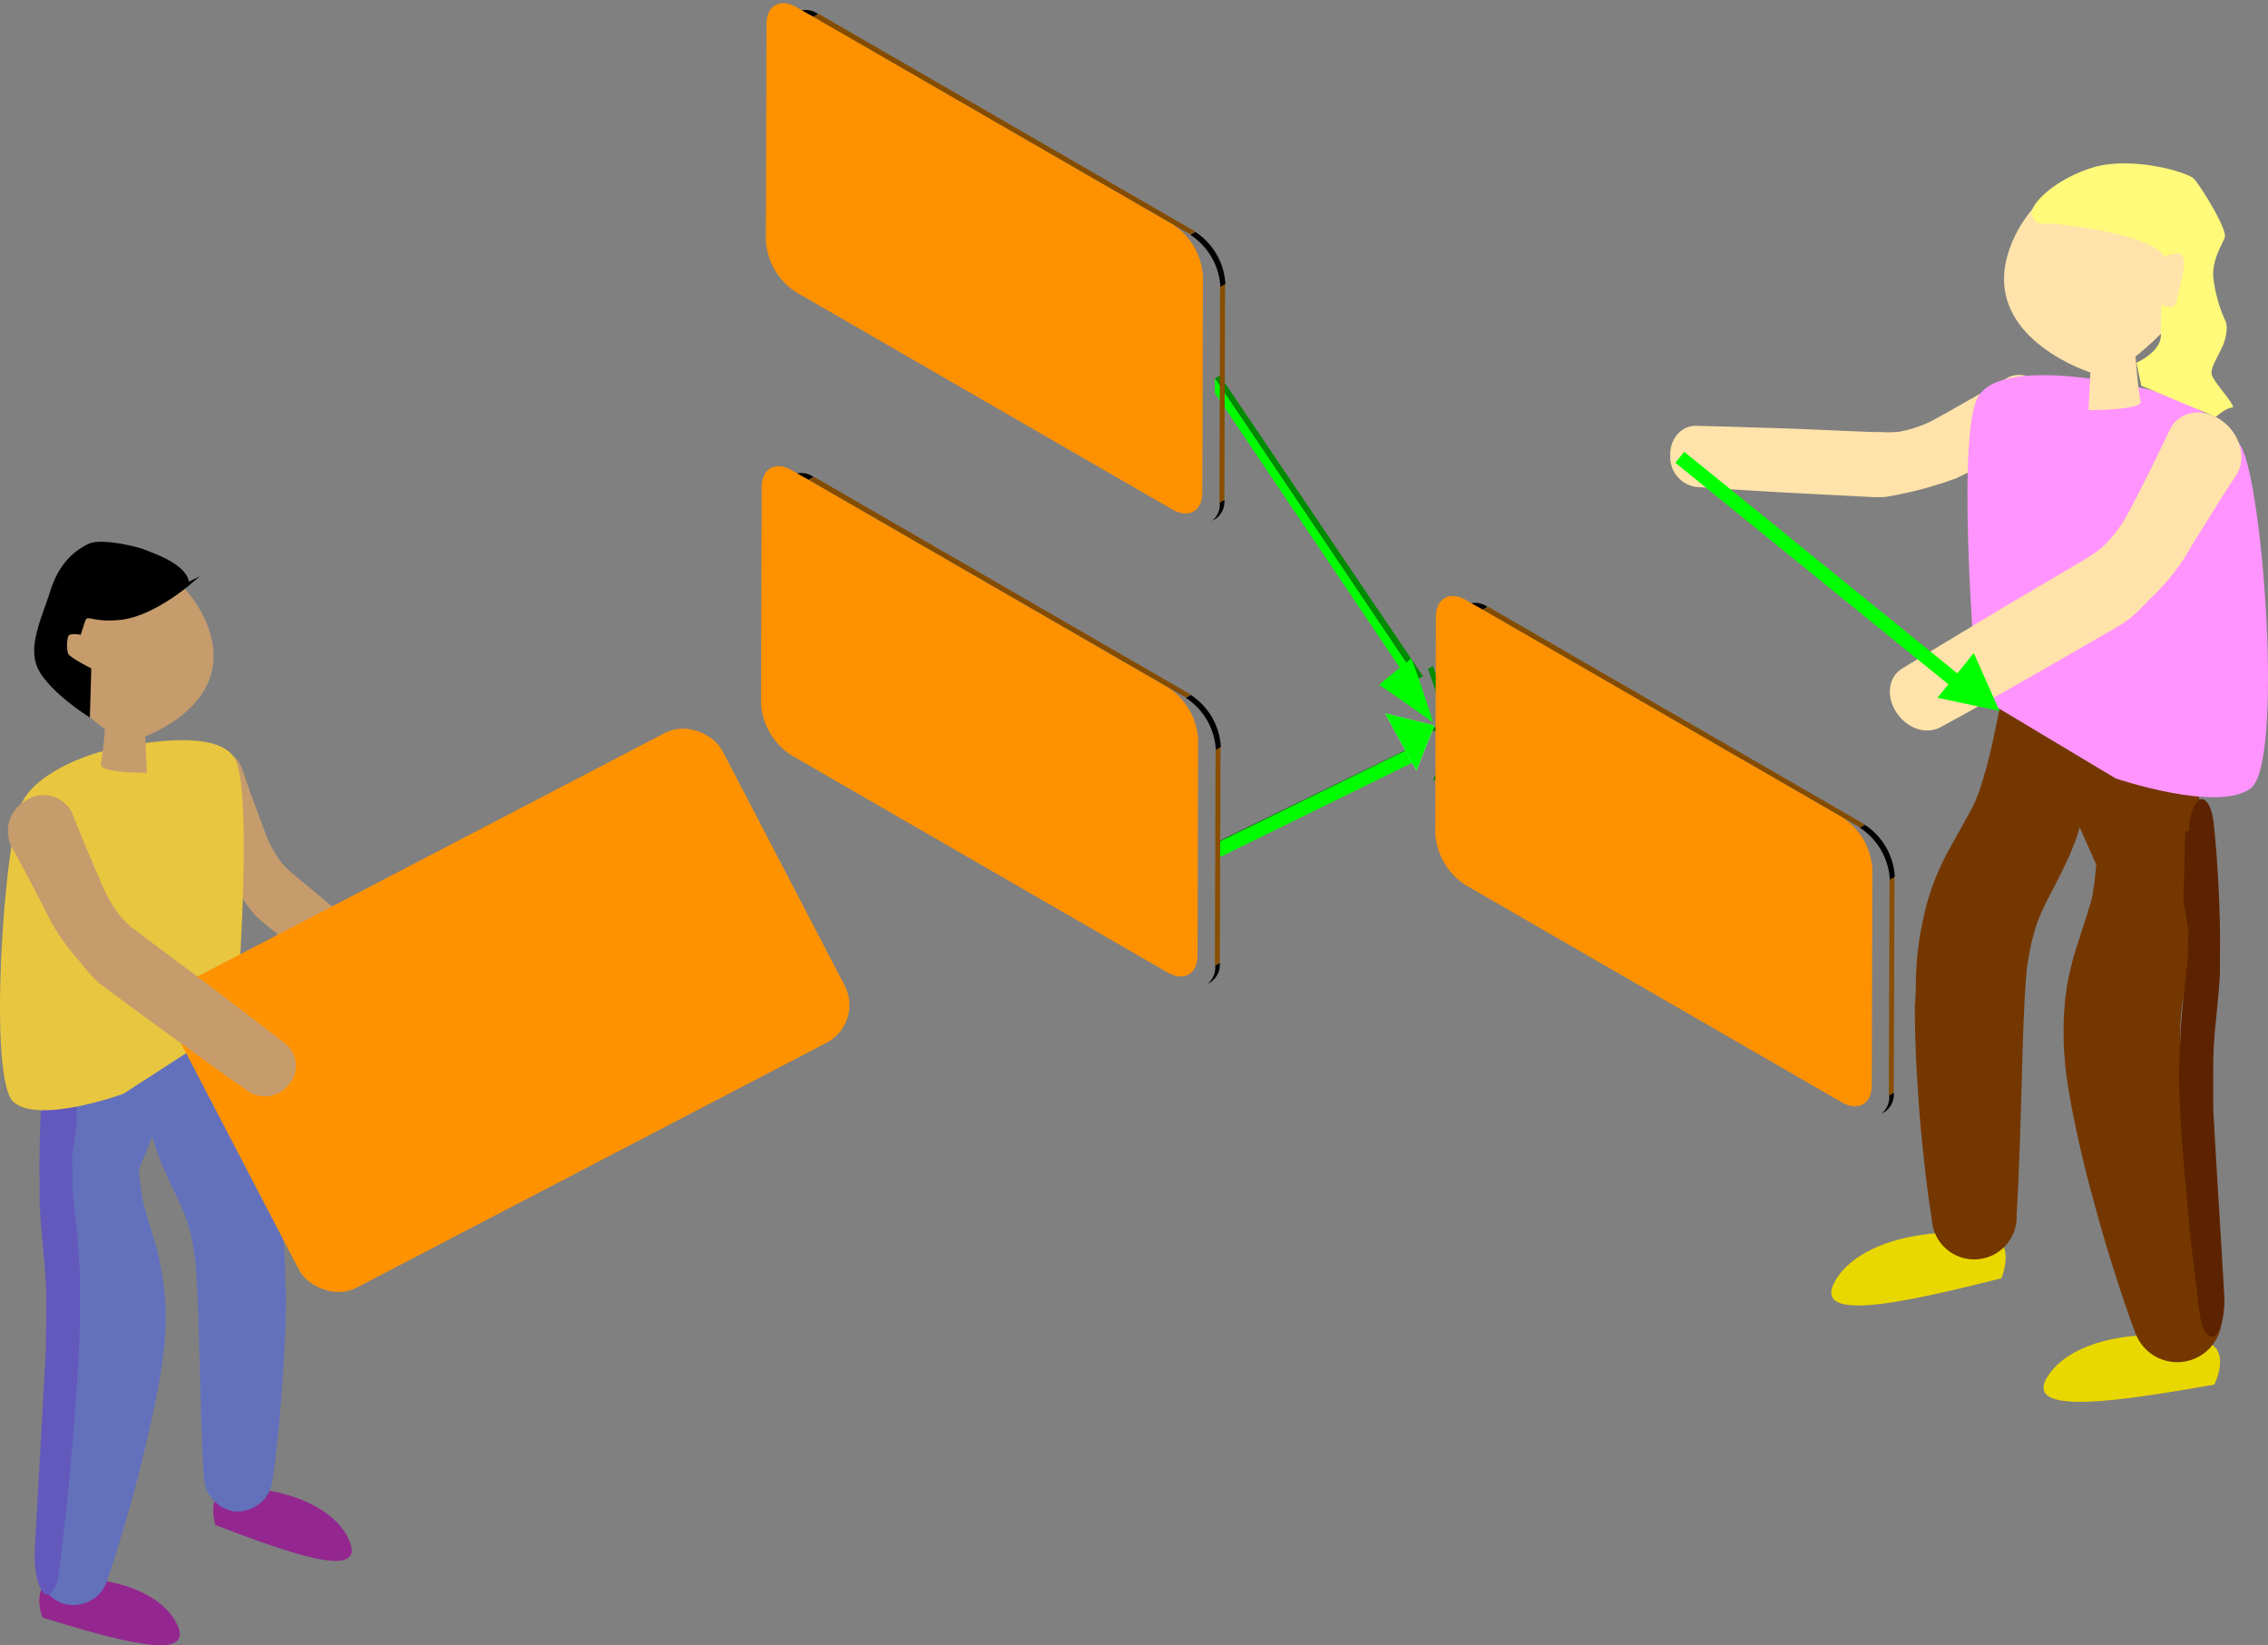 <?xml version="1.0" encoding="UTF-8"?>
<svg width="84.902mm" height="61.579mm" version="1.1" viewBox="0 0 84.9 61.579" xmlns="http://www.w3.org/2000/svg">
<rect x="0" y="0" width="84.9" height="61.579" fill="#808080" stroke="none"/>
<defs>
<clipPath id="d" transform="translate(0)">
<path class="cls-1" d="m1503.4 876.92 0.71-0.41a3 3 0 0 1 3 0.29l-0.71 0.41a3 3 0 0 0 -3 -0.29z"/>
</clipPath>
<clipPath id="e" transform="translate(0)">
<path class="cls-1" d="m1563.3 948.12-0.7 0.41a3 3 0 0 0 1.25 -2.72l0.7-0.41a3 3 0 0 1 -1.25 2.72z"/>
</clipPath>
<clipPath id="f" transform="translate(0)">
<path class="cls-1" d="m1559.7 908 0.71-0.41a9.43 9.43 0 0 1 4.24 7.34l-0.71 0.41a9.38 9.38 0 0 0 -4.24 -7.34z"/>
</clipPath>
</defs>
<path class="cls-35" d="m1.581 60.541c2.646 0.81 5.749 1.728 5.051 0.265-0.699-1.463-3.175-1.929-4.646-1.638-0.839 0.167-0.405 1.373-0.405 1.373z" fill="#93278f" stroke-width=".265"/>
<path class="cls-35" d="m8.06 57.081c2.606 0.99 5.638 2.117 5.027 0.611-0.611-1.506-3.051-2.14-4.543-1.95-0.844 0.106-0.484 1.339-0.484 1.339z" fill="#93278f" stroke-width=".265"/>
<path class="cls-36" d="m10.674 47.751v-0.312l-0.016-0.328c0-0.204-0.04-0.466-0.064-0.704-0.024-0.238-0.061-0.431-0.103-0.659a9.345 9.345 0 0 0 -0.357 -1.389 9.991 9.991 0 0 0 -0.556 -1.262c-0.183-0.355-0.347-0.659-0.5-0.971l-0.116-0.23c-0.021-0.05-0.042-0.101-0.069-0.151l-0.016-0.037-0.019-0.048-0.034-0.095c-0.024-0.066-0.05-0.127-0.071-0.201a17.523 17.523 0 0 1 -0.479 -1.971c-0.069-0.352-0.135-0.712-0.196-1.074l-0.188-1.058v-0.045a1.288 1.288 0 0 0 -2.567 0.143c-0.016 0.225-0.024 0.418-0.034 0.624-0.011 0.206 0 0.405 0 0.609 0 0.407 0 0.815 0.029 1.225a14.351 14.351 0 0 0 0.344 2.558c0.024 0.111 0.058 0.233 0.093 0.349l0.053 0.177 0.026 0.087 0.034 0.098 0.143 0.378 0.122 0.286c0.164 0.376 0.344 0.751 0.5 1.074a7.961 7.961 0 0 1 0.352 0.828 6.133 6.133 0 0 1 0.214 0.833c0.029 0.151 0.058 0.325 0.082 0.479s0.037 0.265 0.048 0.442l0.021 0.251 0.016 0.265c0 0.177 0.021 0.355 0.026 0.529 0.032 0.73 0.053 1.487 0.071 2.241 0.042 1.513 0.077 3.051 0.164 4.575a1.363 1.363 0 0 0 1.085 1.294 1.323 1.323 0 0 0 1.487 -1.159c0.116-0.778 0.198-1.548 0.265-2.326 0.066-0.778 0.13-1.553 0.172-2.336 0.042-0.783 0.069-1.569 0.066-2.381-0.019-0.193-0.024-0.402-0.029-0.609z" fill="#6371bc" stroke-width=".265"/>
<path class="cls-36" d="m6.079 47.771a10.218 10.218 0 0 0 -0.328 -1.421c-0.119-0.405-0.228-0.754-0.325-1.109l-0.074-0.265c0-0.056-0.026-0.111-0.042-0.169v-0.095l-0.019-0.106c0-0.071-0.026-0.14-0.034-0.222-0.024-0.196-0.045-0.405-0.061-0.619l0.529-1.275-0.177-2.762h-0.392a1.439 1.439 0 0 0 -0.971 -1.241 1.347 1.347 0 0 0 -1.683 1c-0.061 0.225-0.106 0.421-0.156 0.632-0.05 0.212-0.09 0.415-0.13 0.622-0.079 0.418-0.151 0.839-0.206 1.267a15.097 15.097 0 0 0 -0.14 2.704c0 0.119 0.016 0.251 0.029 0.378l0.019 0.193v0.098l0.019 0.106 0.071 0.423 0.071 0.32c0.098 0.423 0.209 0.847 0.307 1.217a8.218 8.218 0 0 1 0.204 0.929 6.615 6.615 0 0 1 0.058 0.902v0.513c0 0.164 0 0.278-0.034 0.463l-0.029 0.265-0.034 0.265c-0.021 0.185-0.045 0.37-0.074 0.561-0.108 0.759-0.233 1.537-0.36 2.32-0.249 1.561-0.508 3.149-0.712 4.733a1.484 1.484 0 0 0 0.868 1.587 1.323 1.323 0 0 0 1.746 -0.857c0.265-0.775 0.503-1.545 0.728-2.328 0.225-0.783 0.434-1.566 0.627-2.363s0.373-1.587 0.529-2.426c0.04-0.206 0.077-0.421 0.111-0.632 0.016-0.108 0.037-0.212 0.053-0.323l0.042-0.341c0.032-0.212 0.053-0.487 0.071-0.738 0.019-0.251 0.021-0.455 0.021-0.699a9.729 9.729 0 0 0 -0.122 -1.508z" fill="#6371bc" stroke-width=".265"/>
<path class="cls-37" d="m2.972 47.341c-0.029-0.529-0.074-1.024-0.116-1.426-0.042-0.402-0.082-0.754-0.116-1.111l-0.026-0.265v-0.595c0-0.198-0.016-0.405-0.021-0.622l0.185-1.278-0.061-2.77h-0.177c-0.021-0.572-0.151-1.074-0.341-1.246-0.265-0.225-0.529 0.222-0.595 1.003-0.021 0.228-0.037 0.423-0.056 0.635-0.019 0.212-0.032 0.415-0.045 0.624-0.029 0.421-0.053 0.841-0.074 1.27-0.04 0.86-0.064 1.733-0.048 2.715v0.775l0.026 0.426 0.024 0.32c0.034 0.426 0.074 0.849 0.108 1.22 0.034 0.37 0.058 0.659 0.071 0.931s0.021 0.569 0.021 0.908v0.513c0 0.164 0 0.265-0.013 0.466v0.529c0 0.185-0.016 0.37-0.026 0.564-0.04 0.759-0.082 1.542-0.127 2.326-0.087 1.569-0.18 3.159-0.265 4.763-0.032 0.664 0.093 1.323 0.307 1.587 0.214 0.265 0.529-0.098 0.616-0.857 0.087-0.759 0.177-1.553 0.265-2.336 0.087-0.783 0.153-1.572 0.222-2.381 0.069-0.81 0.13-1.603 0.185-2.437 0-0.204 0.026-0.421 0.04-0.635 0-0.108 0-0.209 0.019-0.323l0.016-0.341c0-0.212 0.016-0.487 0.024-0.741 0.008-0.254 0-0.458 0-0.699 0.013-0.471 0.005-0.984-0.021-1.511z" fill="#6358bc" stroke-width=".265"/>
<path class="cls-38" d="m14.371 38.081c-0.709-0.553-1.41-1.117-2.117-1.68-0.706-0.564-1.394-1.138-2.093-1.707l-0.265-0.214-0.074-0.061-0.079-0.071c-0.05-0.048-0.103-0.095-0.148-0.146a7.157 7.157 0 0 1 -0.474 -0.622 6.879 6.879 0 0 1 -0.841 -1.323l-0.143-0.325c-0.048-0.106-0.093-0.212-0.143-0.315l-0.288-0.627c-0.188-0.421-0.389-0.836-0.59-1.249a1.138 1.138 0 0 1 0.479 -1.437 0.931 0.931 0 0 1 1.349 0.352 1.029 1.029 0 0 1 0.045 0.108c0.151 0.439 0.302 0.878 0.466 1.323l0.241 0.654c0.037 0.108 0.079 0.217 0.122 0.325l0.122 0.315a3.508 3.508 0 0 0 0.249 0.5 2.728 2.728 0 0 0 0.759 0.894l0.098 0.087 0.101 0.085 0.265 0.217c0.691 0.577 1.386 1.146 2.072 1.728 0.685 0.582 1.376 1.164 2.053 1.754a0.905 0.905 0 0 1 0.034 1.262 0.878 0.878 0 0 1 -1.199 0.172z" fill="#c69c6d" stroke="#c69c6d" stroke-miterlimit="10" stroke-width=".132px"/>
<path class="cls-39" d="m3.724 28.151c0.066-0.021-2.244 0.579-2.91 1.894-0.667 1.315-1.286 10.377-0.304 11.208 0.982 0.831 4.112-0.315 4.112-0.315l4.207-2.723s0.669-8.226 0-9.742-5.104-0.323-5.104-0.323z" fill="#e8c63f" stroke-width=".265"/>
<path class="cls-38" d="m4.068 26.311s-0.13 1.961-0.228 2.254c-0.098 0.294 1.587 0.296 1.587 0.296l-0.161-3.545z" fill="#c69c6d" stroke="#c69c6d" stroke-miterlimit="10" stroke-width=".132px"/>
<path class="cls-38" d="m2.538 21.491s-1.701 2.357-0.661 3.656c1.04 1.299 2.49 2.699 3.193 2.479 0.704-0.22 3.44-1.368 2.749-3.844-0.691-2.477-3.784-4.03-5.281-2.291z" fill="#c69c6d" stroke="#c69c6d" stroke-miterlimit="10" stroke-width=".132px"/>
<path class="cls-40" d="m7.023 21.871s-1.323 1.122-2.477 1.259c-1.154 0.138-1.299-0.28-1.437 0.138l-0.135 0.418s-0.418-0.077-0.482 0.101a1.294 1.294 0 0 0 0 0.717c0.074 0.156 0.857 0.553 0.857 0.553l-0.048 1.68s-1.352-0.865-1.791-1.68c-0.439-0.815 0.098-1.852 0.439-2.929s0.96-1.508 1.4-1.714c0.439-0.206 1.757 0.101 2.05 0.225 0.294 0.124 1.587 0.532 1.622 1.233z" stroke="#000" stroke-miterlimit="10" stroke-width=".132px"/>
<path class="cls-41" d="m82.89 51.825c-3.352 0.582-7.252 1.236-6.223-0.331 1.029-1.566 4.109-1.794 5.887-1.275 1.005 0.291 0.336 1.606 0.336 1.606z" fill="#e9d700" stroke-width=".265"/>
<path class="cls-41" d="m74.92 47.845c-3.302 0.823-7.144 1.752-6.231 0.114 0.913-1.638 3.969-2.08 5.781-1.693 1.024 0.209 0.45 1.58 0.45 1.58z" fill="#e9d700" stroke-width=".265"/>
<path class="cls-42" d="m71.72 36.905v-0.355l0.024-0.373c0-0.235 0.045-0.529 0.077-0.807 0.032-0.278 0.074-0.489 0.127-0.749a9.901 9.901 0 0 1 0.439 -1.587 10.493 10.493 0 0 1 0.688 -1.439c0.222-0.405 0.423-0.749 0.614-1.106l0.143-0.265c0.026-0.058 0.053-0.114 0.082-0.172l0.024-0.042 0.021-0.053 0.042-0.111c0.029-0.074 0.061-0.143 0.09-0.23a18.815 18.815 0 0 0 0.587 -2.249c0.087-0.4 0.167-0.81 0.243-1.222l0.23-1.222v-0.056a1.587 1.587 0 0 1 3.162 0.167c0.021 0.265 0.032 0.476 0.042 0.712s0 0.463 0.016 0.696c0 0.463 0 0.929-0.034 1.397a15.24 15.24 0 0 1 -0.426 2.91 3.815 3.815 0 0 1 -0.114 0.397l-0.064 0.201-0.032 0.101-0.042 0.108-0.177 0.434-0.151 0.328c-0.204 0.429-0.421 0.855-0.616 1.225a8.792 8.792 0 0 0 -0.434 0.945 6.67 6.67 0 0 0 -0.265 0.95c-0.037 0.172-0.071 0.373-0.103 0.548-0.032 0.175-0.045 0.302-0.058 0.505l-0.024 0.286-0.021 0.302c-0.013 0.201-0.026 0.405-0.032 0.616-0.042 0.833-0.066 1.693-0.09 2.558-0.05 1.725-0.093 3.479-0.198 5.218a1.589 1.589 0 0 1 -3.175 0.156c-0.146-0.889-0.246-1.767-0.339-2.646s-0.159-1.773-0.212-2.667c-0.053-0.894-0.085-1.791-0.082-2.715 0.024-0.22 0.029-0.455 0.037-0.693z" fill="#743700" stroke-width=".265"/>
<path class="cls-42" d="m77.37 36.945a11.049 11.049 0 0 1 0.407 -1.622c0.146-0.463 0.28-0.86 0.402-1.265l0.09-0.302c0.016-0.064 0.032-0.127 0.05-0.193l0.016-0.048v-0.061l0.021-0.122c0-0.082 0.032-0.159 0.042-0.265 0.029-0.225 0.053-0.46 0.074-0.706l-0.648-1.455 0.217-3.151h0.484a1.675 1.675 0 0 1 3.27 -0.265c0.074 0.265 0.132 0.482 0.193 0.722 0.061 0.241 0.108 0.474 0.159 0.712 0.095 0.476 0.185 0.955 0.265 1.442a15.933 15.933 0 0 1 0.172 3.088c0 0.135-0.018 0.286-0.034 0.431l-0.024 0.222v0.111l-0.021 0.119-0.09 0.482-0.087 0.368c-0.119 0.484-0.265 0.966-0.378 1.386a9.094 9.094 0 0 0 -0.265 1.058 7.115 7.115 0 0 0 -0.071 1.029v0.585c0 0.185 0 0.318 0.042 0.529l0.034 0.299 0.056 0.31c0.029 0.212 0.056 0.423 0.093 0.64 0.132 0.865 0.288 1.754 0.442 2.646 0.307 1.783 0.627 3.596 0.878 5.403a1.672 1.672 0 0 1 -3.223 0.82c-0.333-0.884-0.619-1.765-0.897-2.646-0.278-0.881-0.529-1.789-0.773-2.696s-0.458-1.823-0.648-2.77c-0.05-0.235-0.093-0.479-0.135-0.722-0.021-0.124-0.045-0.241-0.066-0.368l-0.053-0.389c-0.04-0.241-0.064-0.556-0.087-0.841s-0.026-0.529-0.026-0.794a10.623 10.623 0 0 1 0.119 -1.722z" fill="#743700" stroke-width=".265"/>
<path class="cls-43" d="m63.48 18.225c1.058 0.077 2.088 0.14 3.133 0.198 1.045 0.058 2.088 0.108 3.133 0.164l0.392 0.021h0.235a2.349 2.349 0 0 0 0.238 -0.013 14.584 14.584 0 0 0 2.606 -0.688l0.362-0.175c0.119-0.058 0.238-0.116 0.357-0.169l0.714-0.333c0.476-0.225 0.955-0.437 1.439-0.646 0.574-0.249 0.844-1.003 0.601-1.683s-0.902-1.032-1.476-0.794l-0.122 0.064q-0.68 0.413-1.371 0.794l-0.691 0.392c-0.114 0.066-0.23 0.132-0.344 0.193l-0.341 0.188a3.704 3.704 0 0 1 -0.587 0.246 4.019 4.019 0 0 1 -0.664 0.175 4.075 4.075 0 0 1 -0.669 0.013h-0.304l-0.392-0.016c-1.058-0.042-2.088-0.095-3.133-0.127s-2.088-0.069-3.13-0.09c-0.529 0-0.96 0.489-0.942 1.114a1.132 1.132 0 0 0 0.955 1.172z" fill="#ffe3aa" stroke-width=".265"/>
<path class="cls-44" d="m80.29 14.545c-0.085-0.024 2.762 0.664 3.601 2.164 0.839 1.5 1.587 11.84 0.373 12.787-1.214 0.947-5.064-0.36-5.064-0.36l-5.183-3.104s-0.828-9.387 0-11.112c0.828-1.725 6.273-0.376 6.273-0.376z" fill="#ff94ff" stroke-width=".265"/>
<path class="cls-43" d="m79.87 12.445s0.156 2.236 0.265 2.572-1.953 0.336-1.953 0.336l0.198-4.045z" fill="#ffe3aa" stroke-width=".265"/>
<path class="cls-43" d="m81.28 7.005s1.998 2.704 0.794 4.178c-1.204 1.474-2.871 3.053-3.704 2.797-0.833-0.257-4.019-1.587-3.225-4.408 0.794-2.82 4.381-4.572 6.136-2.566z" fill="#ffe3aa" stroke-width=".265"/>
<path class="cls-43" d="m72.65 27.215c1.058-0.574 2.093-1.161 3.133-1.752s2.074-1.193 3.111-1.789l0.386-0.225 0.111-0.066 0.122-0.077c0.074-0.053 0.153-0.103 0.22-0.159a8.57 8.57 0 0 0 0.733 -0.717 8.125 8.125 0 0 0 1.323 -1.572l0.238-0.397c0.077-0.13 0.156-0.265 0.235-0.384l0.476-0.767c0.315-0.513 0.64-1.019 0.971-1.521 0.394-0.598 0.175-1.498-0.489-2.008-0.664-0.511-1.519-0.437-1.913 0.164a1.323 1.323 0 0 0 -0.077 0.132c-0.265 0.55-0.529 1.098-0.794 1.635l-0.413 0.81c-0.069 0.138-0.138 0.265-0.209 0.405l-0.209 0.392a4.588 4.588 0 0 1 -0.407 0.606 4.379 4.379 0 0 1 -0.529 0.579 4.696 4.696 0 0 1 -0.632 0.431l-0.146 0.093-0.151 0.09-0.386 0.228c-1.029 0.609-2.064 1.206-3.085 1.826-1.021 0.619-2.05 1.23-3.064 1.852-0.529 0.325-0.611 1.058-0.198 1.664s1.122 0.81 1.643 0.527z" fill="#ffe3aa" stroke-width=".265"/>
<path class="cls-45" d="m76.86 8.375c-0.646 0-0.646 0-0.794-0.32-0.148-0.32 0.751-1.299 2.23-1.77 1.479-0.471 3.598 0.161 3.831 0.405 0.233 0.243 1.267 1.902 1.156 2.196-0.111 0.294-0.437 0.77-0.437 1.41a5.305 5.305 0 0 0 0.445 1.68c0.04 0.082 0.122 0.265 0 0.728s-0.553 0.997-0.5 1.296c0.053 0.299 0.987 1.249 0.762 1.257-0.225 8e-3 -0.606 0.347-0.606 0.347l-2.789-1.167-0.183-0.86s0.918-0.397 0.918-1.037c0-0.64 0.016-1.138 0.016-1.138s0.529 0.28 0.585-0.172c0.056-0.452 0.529-1.733 0.045-1.733-0.484 0-0.484 0.159-0.484 0.159-0.484-0.96-4.196-1.281-4.196-1.281z" fill="#fffa7a" stroke-width=".265"/>
<line class="cls-46" x1="62.88" x2="73.42" y1="17.115" y2="25.665" fill="#0f0" stroke="#0f0" stroke-miterlimit="10" stroke-width=".529px"/>
<rect class="cls-1" transform="rotate(-51.22)" x="25.146" y="72.286" width="1.714" height="1.693" fill="none" stroke-width=".265"/>
<polygon class="cls-47" transform="matrix(.265 0 0 .265 -357.99 -209.64)" points="1629.6 884.28 1625.5 889.33 1632.5 890.82" fill="#0f0" stroke="#0f0" stroke-miterlimit="10"/>
<path class="cls-48" d="m81.63 38.595c0.026-0.492 0.074-0.947 0.116-1.323 0.042-0.376 0.079-0.699 0.114-1.029l0.026-0.243 0.016-0.159v-0.394c0-0.183 0.016-0.376 0.021-0.577l-0.185-1.185 0.064-2.567h0.138c0.021-0.529 0.151-0.995 0.344-1.154 0.265-0.209 0.529 0.206 0.593 0.929 0.024 0.212 0.04 0.394 0.056 0.587l0.048 0.579c0.026 0.389 0.053 0.794 0.071 1.177 0.04 0.794 0.066 1.606 0.05 2.514v0.722l-0.026 0.392-0.026 0.299c-0.032 0.394-0.071 0.794-0.108 1.13-0.037 0.336-0.058 0.611-0.071 0.863-0.013 0.251-0.018 0.529-0.021 0.841v1.415c0 0.172 0.016 0.341 0.026 0.529 0.037 0.704 0.082 1.429 0.124 2.154 0.09 1.455 0.18 2.929 0.265 4.403 0.029 0.619-0.093 1.236-0.307 1.463-0.214 0.228-0.529-0.09-0.616-0.794-0.087-0.704-0.177-1.439-0.265-2.164-0.087-0.725-0.153-1.458-0.22-2.196-0.066-0.738-0.132-1.484-0.188-2.257 0-0.191-0.026-0.392-0.037-0.59 0-0.101 0-0.196-0.018-0.299l-0.016-0.315c0-0.198-0.018-0.452-0.026-0.688s0-0.423 0-0.648c0.024-0.452 0.032-0.929 0.061-1.415z" fill="#5d2300" stroke-width=".265"/>
<polygon class="cls-177" transform="matrix(.265 0 0 .265 -343.7 -209.64)" points="1469 910.09 1496.8 896.49 1497.7 898.23 1469.3 912.16 1469 911.57" fill="#00fe00" style="isolation:isolate"/>
<polygon class="cls-178" transform="matrix(.265 0 0 .265 -343.7 -209.64)" points="1469 910.09 1469.6 909.68 1497.5 896.08 1496.8 896.49" fill="#008000" style="isolation:isolate"/>
<polygon class="cls-185" transform="matrix(.265 0 0 .265 -343.7 -209.64)" points="1495 893.25 1495.7 892.84 1502.7 894.56 1502 894.97" fill="#008100" style="isolation:isolate"/>
<polygon class="cls-175" transform="matrix(.265 0 0 .265 -343.7 -209.64)" points="1502 894.97 1502.7 894.56 1500.1 900.96 1499.4 901.37" fill="#008500" style="isolation:isolate"/>
<polygon class="cls-203" transform="matrix(.265 0 0 .265 -343.7 -209.64)" points="1468.6 844.55 1469.3 844.14 1498 886.62 1497.2 887.03" fill="#008a00" style="isolation:isolate"/>
<polygon class="cls-177" transform="matrix(.265 0 0 .265 -343.7 -209.64)" points="1468.6 844.55 1497.2 887.03 1496.4 887.89 1468.6 846.62" fill="#00fe00" style="isolation:isolate"/>
<polygon class="cls-179" transform="matrix(.265 0 0 .265 -343.7 -209.64)" points="1498.7 885.56 1499.4 885.15 1502.5 894.13 1501.8 894.54" fill="#008b00" style="isolation:isolate"/>
<g class="cls-3" transform="matrix(.265 0 0 .265 -343.7 -209.64)" style="isolation:isolate">
<g class="cls-208" clip-path="url(#d)">
<g class="cls-3">
<path class="cls-169" d="m1503.4 876.92 0.71-0.41a3 3 0 0 1 3 0.29l-0.71 0.41a3 3 0 0 0 -3 -0.29"/>
</g>
</g>
</g>
<g class="cls-3" transform="matrix(.265 0 0 .265 -343.7 -209.64)" style="isolation:isolate">
<g class="cls-209" clip-path="url(#e)">
<g class="cls-3">
<path class="cls-169" d="m1563.8 945.81 0.7-0.41a3 3 0 0 1 -1.25 2.72l-0.7 0.41a3 3 0 0 0 1.25 -2.72"/>
</g>
</g>
</g>
<polygon class="cls-200" transform="matrix(.265 0 0 .265 -343.7 -209.64)" points="1563.9 915.29 1564.6 914.88 1564.5 945.39 1563.8 945.8" fill="#894e00" style="isolation:isolate"/>
<polygon class="cls-201" transform="matrix(.265 0 0 .265 -343.7 -209.64)" points="1506.4 877.21 1507.2 876.8 1560.4 907.54 1559.7 907.95" fill="#844c00" style="isolation:isolate"/>
<path class="cls-172" d="m68.968 30.595a2.482 2.482 0 0 1 1.122 1.942l-0.021 8.075c0 0.712-0.511 1-1.13 0.643l-14.086-8.133a2.484 2.484 0 0 1 -1.125 -1.945l0.024-8.072c0-0.712 0.511-1 1.13-0.643z" fill="#fe9100" stroke-width=".265" style="isolation:isolate"/>
<g class="cls-3" transform="matrix(.265 0 0 .265 -343.7 -209.64)" style="isolation:isolate">
<g class="cls-210" clip-path="url(#f)">
<g class="cls-3">
<path class="cls-169" d="m1559.7 908 0.71-0.41a9.43 9.43 0 0 1 4.24 7.34l-0.71 0.41a9.38 9.38 0 0 0 -4.24 -7.34"/>
</g>
</g>
</g>
<g class="cls-3" transform="matrix(.265 0 0 .265 -368.93 -214.5)" style="isolation:isolate">
<g class="cls-208" clip-path="url(#d)">
<g class="cls-3">
<path class="cls-169" d="m1503.4 876.92 0.71-0.41a3 3 0 0 1 3 0.29l-0.71 0.41a3 3 0 0 0 -3 -0.29"/>
</g>
</g>
</g>
<g class="cls-3" transform="matrix(.265 0 0 .265 -368.93 -214.5)" style="isolation:isolate">
<g class="cls-209" clip-path="url(#e)">
<g class="cls-3">
<path class="cls-169" d="m1563.8 945.81 0.7-0.41a3 3 0 0 1 -1.25 2.72l-0.7 0.41a3 3 0 0 0 1.25 -2.72"/>
</g>
</g>
</g>
<polygon class="cls-200" transform="matrix(.265 0 0 .265 -368.93 -214.5)" points="1563.8 945.8 1563.9 915.29 1564.6 914.88 1564.5 945.39" fill="#894e00" style="isolation:isolate"/>
<polygon class="cls-201" transform="matrix(.265 0 0 .265 -368.93 -214.5)" points="1559.7 907.95 1506.4 877.21 1507.2 876.8 1560.4 907.54" fill="#844c00" style="isolation:isolate"/>
<path class="cls-172" d="m43.728 25.735a2.482 2.482 0 0 1 1.122 1.942l-0.021 8.075c0 0.712-0.511 1-1.13 0.643l-14.086-8.133a2.484 2.484 0 0 1 -1.125 -1.945l0.024-8.072c0-0.712 0.511-1 1.13-0.643z" fill="#fe9100" stroke-width=".265" style="isolation:isolate"/>
<g class="cls-3" transform="matrix(.265 0 0 .265 -368.93 -214.5)" style="isolation:isolate">
<g class="cls-210" clip-path="url(#f)">
<g class="cls-3">
<path class="cls-169" d="m1559.7 908 0.71-0.41a9.43 9.43 0 0 1 4.24 7.34l-0.71 0.41a9.38 9.38 0 0 0 -4.24 -7.34"/>
</g>
</g>
</g>
<g class="cls-3" transform="matrix(.265 0 0 .265 -368.76 -231.83)" style="isolation:isolate">
<g class="cls-208" clip-path="url(#d)">
<g class="cls-3">
<path class="cls-169" d="m1503.4 876.92 0.71-0.41a3 3 0 0 1 3 0.29l-0.71 0.41a3 3 0 0 0 -3 -0.29"/>
</g>
</g>
</g>
<g class="cls-3" transform="matrix(.265 0 0 .265 -368.76 -231.83)" style="isolation:isolate">
<g class="cls-209" clip-path="url(#e)">
<g class="cls-3">
<path class="cls-169" d="m1563.8 945.81 0.7-0.41a3 3 0 0 1 -1.25 2.72l-0.7 0.41a3 3 0 0 0 1.25 -2.72"/>
</g>
</g>
</g>
<polygon class="cls-200" transform="matrix(.265 0 0 .265 -368.76 -231.83)" points="1563.8 945.8 1563.9 915.29 1564.6 914.88 1564.5 945.39" fill="#894e00" style="isolation:isolate"/>
<polygon class="cls-201" transform="matrix(.265 0 0 .265 -368.76 -231.83)" points="1559.7 907.95 1506.4 877.21 1507.2 876.8 1560.4 907.54" fill="#844c00" style="isolation:isolate"/>
<path class="cls-172" d="m43.908 8.405a2.482 2.482 0 0 1 1.122 1.942l-0.021 8.075c0 0.712-0.511 1-1.13 0.643l-14.086-8.133a2.484 2.484 0 0 1 -1.125 -1.945l0.024-8.072c0-0.712 0.511-1 1.13-0.643z" fill="#fe9100" stroke-width=".265" style="isolation:isolate"/>
<g class="cls-3" transform="matrix(.265 0 0 .265 -368.76 -231.83)" style="isolation:isolate">
<g class="cls-210" clip-path="url(#f)">
<g class="cls-3">
<path class="cls-169" d="m1559.7 908 0.71-0.41a9.43 9.43 0 0 1 4.24 7.34l-0.71 0.41a9.38 9.38 0 0 0 -4.24 -7.34"/>
</g>
</g>
</g>
<rect class="cls-223" transform="rotate(-27.52)" x="-12.035" y="35.831" width="23.032" height="13.078" rx="1.587" fill="#ff9200" stroke-width=".265"/>
<path class="cls-38" d="m9.357 40.811q-1.286-0.9-2.551-1.823c-0.849-0.609-1.688-1.233-2.532-1.852l-0.315-0.233-0.09-0.069-0.098-0.077c-0.061-0.053-0.124-0.103-0.177-0.159a7.98 7.98 0 0 1 -0.582 -0.683 7.718 7.718 0 0 1 -1.058 -1.471l-0.18-0.36c-0.058-0.116-0.119-0.233-0.18-0.349l-0.362-0.696c-0.241-0.468-0.492-0.929-0.746-1.386a1.246 1.246 0 0 1 0.508 -1.63 1.127 1.127 0 0 1 1.601 0.349 1.273 1.273 0 0 1 0.058 0.122c0.193 0.489 0.392 0.979 0.598 1.463l0.31 0.728c0.05 0.122 0.103 0.241 0.156 0.362l0.156 0.349a4.305 4.305 0 0 0 0.312 0.556 3.127 3.127 0 0 0 0.929 0.979l0.119 0.095 0.124 0.093 0.312 0.235c0.836 0.627 1.677 1.244 2.508 1.879 0.831 0.635 1.664 1.262 2.487 1.905a0.992 0.992 0 0 1 0.087 1.421 1.058 1.058 0 0 1 -1.394 0.251z" fill="#c69c6d" stroke="#c69c6d" stroke-miterlimit="10" stroke-width=".132px"/>
<path d="m53.698 27.155-0.675 1.693-1.175-2.148z" fill="#9f9" stroke-width=".265"/>
<path d="m52.668 28.195c-0.622-1.138-0.708-1.296-0.763-1.395-0.029-0.053-0.053-0.097-0.052-0.098 0 0 0.414 0.101 0.92 0.225 0.86 0.212 0.919 0.227 0.917 0.234-3e-3 7e-3 -0.666 1.675-0.668 1.678 0 0-0.16-0.289-0.354-0.644z" fill="#00fe00" stroke-width=".004"/>
<path d="m52.818 24.655c0.049-0.037 0.83 2.373 0.828 2.381-3e-3 7e-3 -1.177-0.835-2.021-1.406 0 0 1.031-0.852 1.193-0.975z" fill="#00fe00" stroke-width=".004"/>
</svg>
